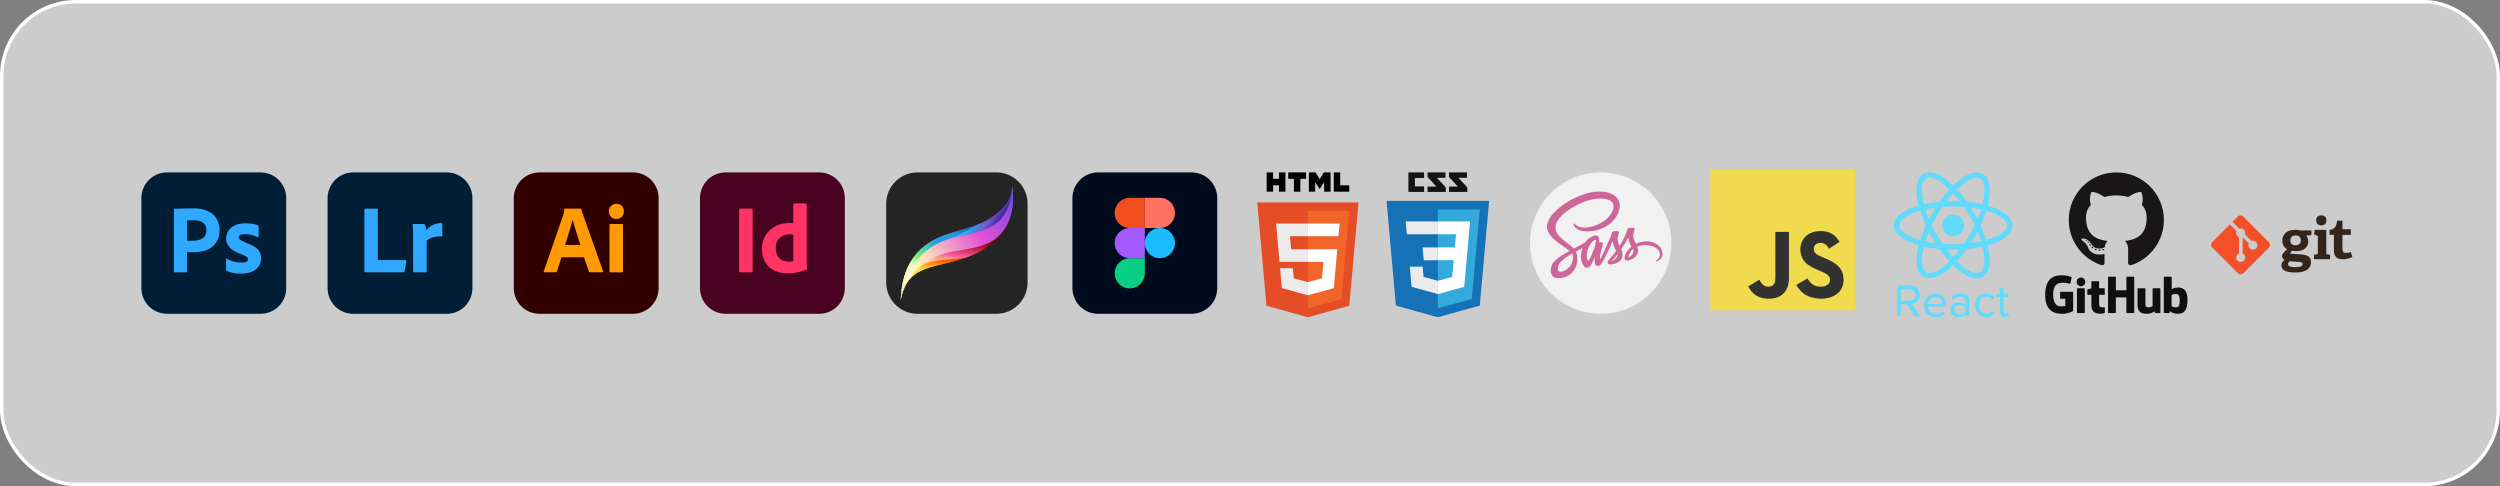 <svg width="725" height="141" viewBox="0 0 725 141" fill="none" xmlns="http://www.w3.org/2000/svg">
<rect x="0" y="0" width="725" height="141" fill="#808080" stroke="none"/>
<rect x="0.5" y="0.5" width="724" height="140" rx="21.5" fill="white" fill-opacity="0.6" stroke="white"/>
<path d="M318.437 50H345.562C346.54 49.999 347.507 50.191 348.41 50.565C349.313 50.939 350.133 51.487 350.824 52.179C351.514 52.871 352.062 53.692 352.436 54.596C352.809 55.5 353.001 56.468 353 57.447V83.553C353.001 84.532 352.809 85.5 352.436 86.404C352.062 87.308 351.514 88.129 350.824 88.821C350.133 89.513 349.313 90.061 348.41 90.435C347.507 90.809 346.54 91.001 345.562 91H318.437C317.461 91.001 316.493 90.809 315.59 90.435C314.687 90.061 313.867 89.513 313.176 88.821C312.486 88.129 311.938 87.308 311.564 86.404C311.191 85.5 310.999 84.532 311 83.553V57.447C310.999 56.468 311.191 55.5 311.564 54.596C311.938 53.692 312.486 52.871 313.176 52.179C313.867 51.487 314.687 50.939 315.59 50.565C316.493 50.191 317.461 49.999 318.437 50Z" fill="#000B1D"/>
<path d="M327.625 83.641C330.041 83.641 332 81.68 332 79.261V74.88H327.625C325.209 74.88 323.25 76.841 323.25 79.261C323.25 81.68 325.209 83.641 327.625 83.641Z" fill="#0ACF83"/>
<path d="M323.25 70.5C323.25 68.081 325.209 66.12 327.625 66.12H332V74.88H327.625C325.209 74.88 323.25 72.919 323.25 70.5Z" fill="#A259FF"/>
<path d="M323.25 61.739C323.25 59.32 325.209 57.359 327.625 57.359H332V66.12H327.625C325.209 66.12 323.25 64.159 323.25 61.739Z" fill="#F24E1E"/>
<path d="M332 57.359H336.375C338.791 57.359 340.75 59.32 340.75 61.739C340.75 64.159 338.791 66.12 336.375 66.12H332V57.359Z" fill="#FF7262"/>
<path d="M340.75 70.5C340.75 72.919 338.791 74.88 336.375 74.88C333.959 74.88 332 72.919 332 70.5C332 68.081 333.959 66.12 336.375 66.12C338.791 66.12 340.75 68.081 340.75 70.5Z" fill="#1ABCFE"/>
<g clip-path="url(#clip0_41_5)">
<path d="M665.765 68.269C664.867 68.269 664.199 68.71 664.199 69.771C664.199 70.571 664.639 71.126 665.717 71.126C666.631 71.126 667.252 70.588 667.252 69.738C667.252 68.775 666.696 68.269 665.765 68.269ZM663.97 75.763C663.758 76.024 663.546 76.301 663.546 76.628C663.546 77.281 664.378 77.477 665.521 77.477C666.468 77.477 667.758 77.411 667.758 76.531C667.758 76.007 667.137 75.975 666.353 75.926L663.97 75.763ZM668.802 68.318C669.096 68.694 669.406 69.216 669.406 69.967C669.406 71.779 667.986 72.84 665.929 72.84C665.406 72.84 664.933 72.775 664.639 72.694L664.1 73.559L665.7 73.656C668.524 73.836 670.189 73.918 670.189 76.089C670.189 77.966 668.541 79.027 665.7 79.027C662.745 79.027 661.619 78.276 661.619 76.987C661.619 76.252 661.945 75.861 662.517 75.321C661.978 75.094 661.798 74.686 661.798 74.245C661.798 73.885 661.978 73.559 662.272 73.248C662.566 72.939 662.892 72.628 663.284 72.269C662.484 71.877 661.88 71.028 661.88 69.82C661.88 67.943 663.121 66.653 665.618 66.653C666.321 66.653 666.746 66.718 667.121 66.817H670.304V68.204L668.802 68.318ZM673.177 65.352C672.246 65.352 671.707 64.813 671.707 63.882C671.707 62.952 672.246 62.446 673.177 62.446C674.123 62.446 674.662 62.952 674.662 63.882C674.662 64.813 674.123 65.352 673.177 65.352ZM671.07 75.163V73.874L671.903 73.759C672.131 73.727 672.164 73.678 672.164 73.432V68.633C672.164 68.454 672.115 68.339 671.952 68.29L671.07 67.98L671.249 66.658H674.629V73.433C674.629 73.694 674.645 73.727 674.891 73.76L675.723 73.874V75.163L671.07 75.163ZM682.179 74.529C681.477 74.872 680.449 75.182 679.518 75.182C677.575 75.182 676.841 74.4 676.841 72.554V68.277C676.841 68.179 676.841 68.114 676.71 68.114H675.567V66.661C677.004 66.497 677.575 65.779 677.755 63.999H679.306V66.318C679.306 66.432 679.306 66.481 679.437 66.481H681.739V68.114H679.306V72.015C679.306 72.978 679.535 73.354 680.416 73.354C680.874 73.354 681.347 73.24 681.739 73.093L682.179 74.529Z" fill="#31251C"/>
<path d="M657.99 70.245L650.525 62.781C650.319 62.575 650.039 62.459 649.747 62.459C649.455 62.459 649.175 62.575 648.969 62.781L647.418 64.331L649.384 66.297C649.615 66.219 649.864 66.206 650.102 66.262C650.34 66.317 650.557 66.438 650.73 66.611C650.903 66.785 651.024 67.004 651.079 67.243C651.134 67.482 651.121 67.732 651.04 67.965L652.935 69.859C653.215 69.762 653.52 69.762 653.8 69.861C654.08 69.959 654.318 70.15 654.475 70.401C654.632 70.652 654.7 70.95 654.666 71.245C654.632 71.539 654.499 71.814 654.289 72.023C654.075 72.237 653.793 72.371 653.492 72.401C653.19 72.431 652.887 72.355 652.635 72.187C652.383 72.019 652.197 71.769 652.109 71.479C652.02 71.19 652.035 70.878 652.151 70.598L650.383 68.831L650.383 73.481C650.57 73.574 650.732 73.709 650.855 73.876C650.979 74.043 651.062 74.237 651.095 74.443C651.129 74.648 651.114 74.858 651.05 75.056C650.987 75.255 650.877 75.435 650.73 75.582C650.592 75.719 650.427 75.824 650.244 75.889C650.061 75.954 649.867 75.978 649.674 75.959C649.481 75.94 649.294 75.878 649.128 75.778C648.962 75.678 648.82 75.543 648.713 75.381C648.605 75.22 648.535 75.037 648.507 74.845C648.479 74.653 648.494 74.457 648.55 74.272C648.607 74.086 648.704 73.916 648.835 73.773C648.966 73.629 649.126 73.517 649.306 73.443V68.749C649.146 68.684 649 68.587 648.878 68.465C648.756 68.343 648.658 68.198 648.592 68.038C648.526 67.879 648.492 67.707 648.493 67.535C648.493 67.362 648.528 67.191 648.595 67.031L646.657 65.093L641.538 70.211C641.436 70.313 641.355 70.434 641.3 70.568C641.244 70.702 641.216 70.845 641.216 70.99C641.216 71.134 641.244 71.278 641.3 71.411C641.355 71.545 641.436 71.666 641.538 71.768L649.003 79.233C649.21 79.439 649.49 79.555 649.782 79.555C650.074 79.555 650.354 79.439 650.56 79.233L657.99 71.802C658.092 71.7 658.173 71.579 658.228 71.445C658.284 71.312 658.312 71.168 658.312 71.024C658.312 70.879 658.284 70.736 658.228 70.603C658.173 70.469 658.092 70.347 657.99 70.245Z" fill="#F34F29"/>
</g>
<path d="M288.935 91H266.065C261.059 91 257 86.941 257 81.935V59.065C257 54.059 261.059 50 266.065 50H288.93C293.936 50 297.995 54.059 297.995 59.065V81.93C298 86.941 293.941 91 288.935 91Z" fill="#242424"/>
<path d="M276 67.523C270.822 69.064 261.675 72.593 261.235 86.913C262.889 79.203 266.966 78.097 274.46 76.335C281.953 74.577 286.026 72.593 290.547 67.192C295.064 61.792 293.523 54.081 293.523 54.081C293.523 58.268 290.547 61.022 287.684 63.006C284.821 64.991 281.178 65.983 276 67.523Z" fill="url(#paint0_linear_41_5)"/>
<path d="M261.236 86.918C261.249 86.546 261.268 86.189 261.29 85.835C261.249 86.216 261.227 86.578 261.236 86.918Z" fill="url(#paint1_linear_41_5)"/>
<path d="M280.508 74.568C276.616 75.302 272.652 75.216 270.051 75.9C265.426 77.109 261.571 82.618 261.235 86.913C261.249 86.546 261.267 86.188 261.29 85.831C261.802 81.155 266.11 73.485 275.56 69.285C278.569 67.949 281.278 66.531 283.634 65.081C285.156 64.488 286.488 63.831 287.679 63.006C290.542 61.022 293.519 58.268 293.519 54.081C293.519 54.081 293.764 60.37 291.725 65.752C291.444 66.264 291.127 66.758 290.764 67.224C288.019 70.79 284.78 72.973 280.508 74.568Z" fill="url(#paint2_linear_41_5)"/>
<path d="M261.299 85.649C261.272 86.061 261.249 86.483 261.236 86.913C261.209 86.524 261.231 86.098 261.299 85.649C262.223 72.38 270.976 69.018 276 67.523C281.179 65.983 284.816 64.991 287.68 63.006C290.543 61.022 293.519 58.268 293.519 54.081C293.519 54.081 295.064 61.792 290.543 67.192C286.026 72.593 282.279 70.386 274.786 72.149C267.95 73.761 262.029 80.969 261.299 85.649Z" fill="url(#paint3_linear_41_5)"/>
<path d="M272.915 72.923C279.969 71.6 284.372 71.709 289.224 66.531C294.072 61.353 293.519 54.081 293.519 54.081C293.519 58.268 290.542 61.022 287.679 63.006C286.483 63.836 285.151 64.488 283.634 65.081C281.278 66.531 278.02 68.013 275.012 69.349C265.562 73.549 261.802 81.155 261.29 85.831C261.267 86.184 261.249 86.542 261.235 86.913C261.571 82.614 265.865 74.246 272.915 72.923Z" fill="url(#paint4_linear_41_5)"/>
<path d="M261.236 86.918C261.249 86.546 261.268 86.189 261.29 85.835C261.249 86.216 261.227 86.578 261.236 86.918Z" fill="url(#paint5_linear_41_5)"/>
<path d="M277.876 68.629C264.983 71.052 261.127 82.437 261.236 86.918C261.567 82.623 265.313 77.662 270.161 75.016C277.324 71.379 284.817 73.363 289.995 68.076C295.173 62.789 293.52 54.081 293.52 54.081C293.52 58.268 291.975 62.236 289.22 64.551C286.47 66.862 280.961 68.04 277.876 68.629Z" fill="url(#paint6_linear_41_5)"/>
<path d="M210.438 50H237.563C238.54 49.999 239.507 50.191 240.41 50.565C241.313 50.939 242.133 51.487 242.824 52.179C243.514 52.871 244.062 53.692 244.436 54.596C244.809 55.5 245.001 56.468 245 57.447V83.553C245.001 84.532 244.809 85.5 244.436 86.404C244.062 87.308 243.514 88.129 242.824 88.821C242.133 89.513 241.313 90.061 240.41 90.435C239.507 90.809 238.54 91.001 237.563 91H210.438C209.461 91.001 208.493 90.809 207.59 90.435C206.687 90.061 205.867 89.513 205.176 88.821C204.486 88.129 203.938 87.308 203.564 86.404C203.191 85.5 202.999 84.532 203 83.553V57.447C202.999 56.468 203.191 55.5 203.564 54.596C203.938 53.692 204.486 52.871 205.176 52.179C205.867 51.487 206.687 50.939 207.59 50.565C208.493 50.191 209.461 49.999 210.438 50Z" fill="#49021F"/>
<path d="M218.26 60.723V78.7C218.26 78.892 218.172 78.98 218.015 78.98H214.585C214.427 78.98 214.357 78.892 214.357 78.7V60.723C214.357 60.565 214.445 60.495 214.602 60.495H218.015C218.041 60.491 218.069 60.492 218.095 60.499C218.121 60.505 218.145 60.517 218.166 60.534C218.188 60.55 218.205 60.571 218.218 60.594C218.231 60.618 218.24 60.644 218.242 60.67C218.249 60.677 218.254 60.685 218.257 60.695C218.26 60.704 218.261 60.713 218.26 60.723Z" fill="#FF3366"/>
<path d="M228.34 79.26C227.043 79.282 225.757 79.012 224.577 78.472C223.48 77.958 222.56 77.129 221.935 76.089C221.287 75.02 220.972 73.689 220.972 72.094C220.955 70.798 221.287 69.52 221.935 68.397C222.599 67.256 223.561 66.317 224.717 65.681C225.942 64.998 227.412 64.665 229.145 64.665C229.268 64.664 229.39 64.67 229.512 64.683C229.67 64.7 229.845 64.7 230.055 64.718V59.181C230.055 59.058 230.107 58.988 230.23 58.988H233.782C233.822 58.983 233.861 58.993 233.894 59.015C233.926 59.038 233.949 59.072 233.957 59.111V75.826C233.957 76.142 233.975 76.492 233.992 76.878C234.01 77.263 234.045 77.596 234.062 77.894C234.066 77.953 234.051 78.012 234.02 78.062C233.988 78.112 233.942 78.151 233.887 78.174C232.971 78.56 232.014 78.842 231.035 79.015C230.145 79.177 229.244 79.259 228.34 79.26ZM230.055 75.756V68.047C229.899 68.009 229.741 67.98 229.582 67.959C229.39 67.942 229.197 67.924 229.005 67.924C228.319 67.916 227.641 68.073 227.027 68.38C226.429 68.678 225.917 69.124 225.54 69.676C225.155 70.237 224.962 70.99 224.962 71.901C224.947 72.516 225.048 73.129 225.26 73.706C225.429 74.173 225.698 74.598 226.047 74.95C226.385 75.273 226.792 75.513 227.237 75.651C227.706 75.805 228.197 75.882 228.69 75.879C228.952 75.879 229.197 75.861 229.425 75.844C229.639 75.86 229.854 75.831 230.055 75.756Z" fill="#FF3366"/>
<path d="M102.437 50H129.562C130.54 49.999 131.507 50.191 132.41 50.565C133.313 50.939 134.133 51.487 134.824 52.179C135.514 52.871 136.062 53.692 136.436 54.596C136.809 55.5 137.001 56.468 137 57.447V83.553C137.001 84.532 136.809 85.5 136.436 86.404C136.062 87.308 135.514 88.129 134.824 88.821C134.133 89.513 133.313 90.061 132.41 90.435C131.507 90.809 130.54 91.001 129.562 91H102.437C101.461 91.001 100.493 90.809 99.59 90.435C98.687 90.061 97.867 89.513 97.176 88.821C96.486 88.129 95.938 87.308 95.564 86.404C95.191 85.5 94.999 84.532 95 83.553V57.447C94.999 56.468 95.191 55.5 95.564 54.596C95.938 53.692 96.486 52.871 97.176 52.179C97.867 51.487 98.687 50.939 99.59 50.565C100.493 50.191 101.461 49.999 102.437 50Z" fill="#001E36"/>
<path d="M117.05 78.98H105.955C105.763 78.98 105.675 78.875 105.675 78.665V60.758C105.671 60.729 105.673 60.7 105.681 60.672C105.689 60.644 105.702 60.618 105.72 60.595C105.738 60.572 105.76 60.553 105.785 60.539C105.811 60.525 105.839 60.516 105.868 60.513H109.368C109.39 60.509 109.412 60.509 109.434 60.514C109.456 60.519 109.476 60.529 109.494 60.542C109.512 60.555 109.527 60.572 109.539 60.591C109.55 60.61 109.557 60.631 109.56 60.653V75.424H117.645C117.82 75.424 117.873 75.511 117.838 75.669L117.33 78.718C117.328 78.758 117.317 78.797 117.299 78.833C117.281 78.869 117.256 78.902 117.225 78.928C117.174 78.963 117.113 78.982 117.05 78.98Z" fill="#31A8FF"/>
<path d="M119.85 64.963H122.913C122.996 64.965 123.076 64.993 123.142 65.044C123.208 65.094 123.256 65.164 123.28 65.244C123.353 65.368 123.4 65.504 123.42 65.647C123.455 65.822 123.49 66.014 123.508 66.19C123.525 66.365 123.543 66.593 123.543 66.82C124.068 66.206 124.703 65.695 125.415 65.314C126.215 64.88 127.114 64.662 128.023 64.683C128.052 64.679 128.081 64.681 128.109 64.689C128.137 64.696 128.163 64.709 128.186 64.727C128.209 64.745 128.228 64.768 128.242 64.793C128.256 64.819 128.265 64.847 128.268 64.876V68.362C128.268 68.502 128.18 68.555 127.988 68.555C126.854 68.487 125.72 68.691 124.68 69.151C124.326 69.303 124.005 69.523 123.735 69.799V78.735C123.735 78.91 123.665 78.98 123.508 78.98H120.095C120.063 78.986 120.03 78.984 119.998 78.977C119.966 78.969 119.936 78.955 119.91 78.935C119.884 78.916 119.862 78.891 119.846 78.862C119.829 78.834 119.819 78.803 119.815 78.77V68.993C119.815 68.573 119.815 68.135 119.798 67.679C119.78 67.224 119.78 66.768 119.763 66.312C119.745 65.927 119.71 65.541 119.658 65.156C119.653 65.135 119.653 65.114 119.656 65.093C119.66 65.072 119.668 65.052 119.679 65.034C119.69 65.016 119.705 65.001 119.722 64.989C119.74 64.976 119.76 64.968 119.78 64.963C119.798 64.946 119.815 64.946 119.85 64.963Z" fill="#31A8FF"/>
<path d="M48.438 50H75.562C76.54 49.999 77.507 50.191 78.41 50.565C79.313 50.939 80.133 51.487 80.824 52.179C81.514 52.871 82.062 53.692 82.436 54.596C82.809 55.5 83.001 56.468 83 57.447V83.553C83.001 84.532 82.809 85.5 82.436 86.404C82.062 87.308 81.514 88.129 80.824 88.821C80.133 89.513 79.313 90.061 78.41 90.435C77.507 90.809 76.54 91.001 75.562 91H48.438C47.461 91.001 46.493 90.809 45.59 90.435C44.687 90.061 43.867 89.513 43.176 88.821C42.486 88.129 41.938 87.308 41.564 86.404C41.191 85.5 40.999 84.532 41 83.553V57.447C40.999 56.468 41.191 55.5 41.564 54.596C41.938 53.692 42.486 52.871 43.176 52.179C43.867 51.487 44.687 50.939 45.59 50.565C46.493 50.191 47.461 49.999 48.438 50Z" fill="#001E36"/>
<path d="M50.45 78.753V60.723C50.45 60.6 50.502 60.53 50.625 60.53C50.922 60.53 51.202 60.53 51.605 60.513C52.007 60.495 52.462 60.495 52.935 60.478C53.407 60.46 53.915 60.46 54.457 60.443C55 60.425 55.525 60.425 56.05 60.425C57.485 60.425 58.675 60.6 59.655 60.968C60.533 61.267 61.334 61.758 62 62.405C62.564 62.972 62.999 63.653 63.277 64.403C63.542 65.133 63.678 65.904 63.68 66.68C63.68 68.187 63.33 69.431 62.63 70.412C61.926 71.392 60.945 72.137 59.812 72.55C58.622 72.988 57.31 73.146 55.875 73.146C55.455 73.146 55.175 73.146 55 73.128C54.825 73.111 54.58 73.111 54.247 73.111V78.735C54.251 78.764 54.249 78.793 54.242 78.821C54.234 78.849 54.221 78.876 54.203 78.899C54.185 78.921 54.163 78.941 54.137 78.954C54.112 78.969 54.084 78.977 54.055 78.98H50.66C50.52 78.98 50.45 78.91 50.45 78.753ZM54.265 63.912V69.799C54.51 69.817 54.737 69.834 54.947 69.834H55.875C56.558 69.835 57.237 69.729 57.887 69.519C58.445 69.355 58.944 69.032 59.322 68.59C59.69 68.152 59.865 67.556 59.865 66.785C59.881 66.238 59.742 65.697 59.462 65.226C59.17 64.771 58.741 64.421 58.237 64.227C57.58 63.97 56.877 63.85 56.172 63.877C55.717 63.877 55.315 63.877 54.982 63.895C54.743 63.879 54.503 63.885 54.265 63.912Z" fill="#31A8FF"/>
<path d="M74.6 68.73C74.072 68.452 73.506 68.251 72.92 68.135C72.277 67.989 71.62 67.912 70.96 67.907C70.606 67.895 70.252 67.936 69.91 68.029C69.692 68.075 69.499 68.2 69.368 68.38C69.279 68.522 69.231 68.686 69.228 68.853C69.236 69.02 69.297 69.179 69.403 69.308C69.569 69.503 69.771 69.664 69.998 69.782C70.4 69.992 70.82 70.185 71.24 70.36C72.186 70.678 73.09 71.108 73.935 71.639C74.51 72.001 74.985 72.501 75.318 73.093C75.599 73.652 75.737 74.272 75.72 74.898C75.734 75.726 75.496 76.539 75.038 77.228C74.55 77.928 73.869 78.47 73.078 78.788C72.22 79.156 71.17 79.348 69.91 79.348C69.111 79.351 68.314 79.275 67.53 79.121C66.913 79.014 66.313 78.825 65.745 78.56C65.684 78.529 65.633 78.481 65.599 78.422C65.565 78.363 65.549 78.295 65.553 78.227V75.178C65.551 75.148 65.557 75.118 65.569 75.091C65.581 75.064 65.6 75.039 65.623 75.02C65.647 75.006 65.676 75 65.704 75.003C65.733 75.006 65.76 75.019 65.78 75.038C66.454 75.436 67.187 75.726 67.95 75.897C68.625 76.072 69.319 76.161 70.015 76.159C70.68 76.159 71.153 76.072 71.468 75.914C71.608 75.849 71.727 75.745 71.811 75.615C71.895 75.485 71.94 75.333 71.94 75.178C71.94 74.933 71.8 74.705 71.52 74.477C71.24 74.25 70.663 73.987 69.805 73.654C68.926 73.344 68.09 72.919 67.32 72.392C66.772 72.001 66.318 71.492 65.99 70.903C65.711 70.35 65.573 69.736 65.588 69.116C65.59 68.368 65.796 67.635 66.183 66.996C66.627 66.292 67.266 65.733 68.02 65.384C68.843 64.963 69.875 64.77 71.118 64.77C71.844 64.771 72.569 64.823 73.288 64.928C73.804 64.998 74.31 65.134 74.793 65.331C74.87 65.359 74.933 65.415 74.968 65.489C74.988 65.557 75 65.628 75.003 65.699V68.555C75.003 68.589 74.995 68.623 74.98 68.653C74.965 68.684 74.943 68.71 74.915 68.73C74.813 68.767 74.702 68.767 74.6 68.73Z" fill="#31A8FF"/>
<path d="M156.438 50H183.563C184.54 49.999 185.507 50.191 186.41 50.565C187.313 50.939 188.133 51.487 188.824 52.179C189.514 52.871 190.062 53.692 190.436 54.596C190.809 55.5 191.001 56.468 191 57.447V83.553C191.001 84.532 190.809 85.5 190.436 86.404C190.062 87.308 189.514 88.129 188.824 88.821C188.133 89.513 187.313 90.061 186.41 90.435C185.507 90.809 184.54 91.001 183.563 91H156.438C155.461 91.001 154.493 90.809 153.59 90.435C152.687 90.061 151.867 89.513 151.176 88.821C150.486 88.129 149.938 87.308 149.564 86.404C149.191 85.5 148.999 84.532 149 83.553V57.447C148.999 56.468 149.191 55.5 149.564 54.596C149.938 53.692 150.486 52.871 151.176 52.179C151.867 51.487 152.687 50.939 153.59 50.565C154.493 50.191 155.461 49.999 156.438 50Z" fill="#330000"/>
<path d="M169.352 74.6H162.842L161.512 78.717C161.498 78.792 161.455 78.859 161.394 78.905C161.332 78.95 161.256 78.971 161.18 78.963H157.89C157.697 78.963 157.645 78.858 157.697 78.647L163.332 62.405C163.385 62.23 163.437 62.037 163.507 61.827C163.578 61.451 163.613 61.07 163.612 60.688C163.607 60.644 163.619 60.6 163.645 60.564C163.671 60.528 163.709 60.504 163.752 60.495H168.285C168.425 60.495 168.495 60.548 168.512 60.635L174.9 78.682C174.952 78.875 174.9 78.963 174.725 78.963H171.067C171.006 78.969 170.943 78.953 170.892 78.917C170.841 78.882 170.804 78.83 170.787 78.77L169.352 74.6ZM163.857 71.043H168.302C168.197 70.675 168.057 70.237 167.9 69.781C167.742 69.326 167.585 68.8 167.427 68.275C167.27 67.749 167.095 67.206 166.92 66.663C166.745 66.12 166.587 65.611 166.447 65.103C166.307 64.595 166.185 64.157 166.062 63.737H166.027C165.87 64.5 165.671 65.255 165.432 65.997C165.17 66.838 164.907 67.714 164.627 68.59C164.382 69.484 164.12 70.307 163.857 71.043Z" fill="#FF9A00"/>
<path d="M178.715 63.492C178.428 63.498 178.142 63.447 177.874 63.342C177.607 63.236 177.363 63.079 177.157 62.878C176.756 62.44 176.543 61.861 176.562 61.267C176.552 60.977 176.603 60.688 176.711 60.419C176.82 60.151 176.984 59.908 177.192 59.707C177.613 59.309 178.171 59.089 178.75 59.094C179.432 59.094 179.957 59.304 180.342 59.707C180.73 60.132 180.937 60.691 180.92 61.267C180.931 61.562 180.882 61.858 180.777 62.135C180.671 62.411 180.512 62.664 180.307 62.878C180.101 63.089 179.852 63.252 179.578 63.358C179.303 63.464 179.009 63.509 178.715 63.492ZM176.755 78.7V65.209C176.755 65.034 176.825 64.963 176.982 64.963H180.447C180.605 64.963 180.675 65.051 180.675 65.209V78.7C180.675 78.893 180.605 78.981 180.447 78.981H177.017C176.981 78.984 176.943 78.978 176.909 78.965C176.875 78.952 176.844 78.931 176.819 78.904C176.793 78.877 176.774 78.845 176.763 78.809C176.752 78.774 176.749 78.737 176.755 78.7Z" fill="#FF9A00"/>
<path d="M425.416 51.555H422.947L425.515 54.342V55.668H420.226V54.115H422.793L420.226 51.328V50H425.416V51.555ZM419.177 51.555H416.707L419.275 54.342V55.668H413.986V54.115H416.554L413.986 51.328V50H419.177V51.555ZM412.998 51.618H410.334V54.05H412.998V55.668H408.439V50H412.998V51.618Z" fill="#131313"/>
<path d="M404.808 88.627L402.1 58.256H431.854L429.143 88.622L416.959 92L404.808 88.627Z" fill="#1572B6"/>
<path d="M416.978 89.418L426.823 86.688L429.139 60.739H416.978V89.418Z" fill="#33A9DC"/>
<path d="M416.977 71.743H421.906L422.247 67.928H416.977V64.203H426.317L426.228 65.203L425.313 75.467H416.977V71.743Z" fill="white"/>
<path d="M416.999 81.416L416.983 81.421L412.835 80.301L412.569 77.33H408.831L409.353 83.178L416.982 85.296L417 85.291L416.999 81.416Z" fill="#EBEBEB"/>
<path d="M421.589 75.309L421.141 80.298L416.986 81.419V85.294L424.622 83.178L424.679 82.549L425.327 75.309H421.589Z" fill="white"/>
<path d="M416.99 64.203V67.928H407.993L407.918 67.091L407.748 65.203L407.659 64.203H416.99ZM416.977 71.743V75.468H412.881L412.807 74.631L412.637 72.742L412.548 71.743H416.977Z" fill="#EBEBEB"/>
<path fill-rule="evenodd" clip-rule="evenodd" d="M613.738 50C606.123 50 599.947 56.174 599.947 63.791C599.947 69.884 603.899 75.053 609.378 76.876C610.067 77.004 610.32 76.577 610.32 76.213C610.32 75.884 610.308 74.798 610.302 73.646C606.465 74.48 605.655 72.018 605.655 72.018C605.028 70.424 604.124 70 604.124 70C602.873 69.145 604.218 69.162 604.218 69.162C605.603 69.259 606.333 70.583 606.333 70.583C607.562 72.692 609.559 72.082 610.345 71.73C610.47 70.838 610.827 70.23 611.221 69.885C608.158 69.537 604.938 68.354 604.938 63.07C604.938 61.564 605.477 60.334 606.359 59.368C606.216 59.021 605.744 57.618 606.493 55.718C606.493 55.718 607.651 55.348 610.285 57.133C611.386 56.827 612.566 56.673 613.737 56.668C614.909 56.674 616.09 56.827 617.192 57.133C619.824 55.348 620.981 55.718 620.981 55.718C621.731 57.618 621.259 59.021 621.116 59.368C622 60.334 622.535 61.564 622.535 63.07C622.535 68.367 619.309 69.533 616.238 69.874C616.733 70.302 617.174 71.141 617.174 72.428C617.174 74.273 617.158 75.758 617.158 76.212C617.158 76.579 617.406 77.009 618.105 76.873C623.582 75.048 627.528 69.88 627.528 63.789C627.529 56.174 621.354 50 613.738 50Z" fill="#181616"/>
<path d="M605.171 69.8C605.14 69.869 605.032 69.889 604.934 69.842C604.834 69.797 604.778 69.704 604.81 69.635C604.84 69.565 604.948 69.545 605.048 69.592C605.149 69.637 605.205 69.731 605.171 69.8ZM605.729 70.424C605.664 70.484 605.535 70.456 605.447 70.36C605.357 70.263 605.34 70.135 605.407 70.073C605.475 70.012 605.599 70.041 605.689 70.137C605.78 70.234 605.798 70.362 605.729 70.423L605.729 70.424ZM606.273 71.217C606.189 71.276 606.05 71.221 605.965 71.098C605.88 70.976 605.88 70.829 605.967 70.77C606.052 70.711 606.188 70.764 606.275 70.886C606.36 71.01 606.36 71.158 606.273 71.217ZM607.018 71.985C606.942 72.068 606.781 72.046 606.664 71.932C606.543 71.821 606.51 71.663 606.585 71.58C606.662 71.496 606.824 71.52 606.942 71.632C607.062 71.743 607.099 71.902 607.018 71.985ZM608.046 72.43C608.012 72.538 607.857 72.587 607.701 72.542C607.545 72.494 607.443 72.368 607.474 72.259C607.507 72.15 607.663 72.099 607.82 72.148C607.976 72.195 608.078 72.32 608.046 72.43ZM609.174 72.513C609.178 72.626 609.046 72.721 608.882 72.723C608.717 72.727 608.584 72.635 608.582 72.523C608.582 72.408 608.711 72.314 608.876 72.312C609.04 72.309 609.174 72.4 609.174 72.513ZM610.224 72.334C610.244 72.445 610.13 72.559 609.967 72.589C609.807 72.619 609.659 72.55 609.639 72.44C609.619 72.327 609.735 72.213 609.895 72.183C610.058 72.155 610.204 72.221 610.224 72.334Z" fill="#181616"/>
<path d="M601.049 84.615H597.581C597.538 84.615 597.497 84.633 597.466 84.663C597.436 84.693 597.419 84.735 597.419 84.778V86.474C597.419 86.516 597.436 86.558 597.466 86.588C597.497 86.618 597.538 86.636 597.581 86.636H598.934V88.743C598.934 88.743 598.63 88.846 597.789 88.846C596.799 88.846 595.414 88.484 595.414 85.44C595.414 82.395 596.856 81.995 598.21 81.995C599.381 81.995 599.886 82.201 600.207 82.3C600.308 82.331 600.402 82.23 600.402 82.141L600.788 80.502C600.789 80.478 600.784 80.453 600.773 80.431C600.762 80.409 600.746 80.39 600.726 80.376C600.596 80.282 599.8 79.838 597.79 79.838C595.474 79.838 593.099 80.822 593.099 85.559C593.099 90.294 595.819 91 598.11 91C600.008 91 601.159 90.189 601.159 90.189C601.206 90.163 601.211 90.097 601.211 90.066V84.777C601.211 84.734 601.194 84.693 601.164 84.663C601.134 84.632 601.092 84.615 601.049 84.615ZM618.764 80.242H616.811C616.79 80.242 616.768 80.247 616.749 80.255C616.729 80.263 616.711 80.275 616.696 80.29C616.681 80.305 616.669 80.323 616.661 80.343C616.653 80.363 616.649 80.384 616.649 80.405L616.65 84.18H613.606V80.405C613.606 80.384 613.602 80.363 613.594 80.343C613.586 80.323 613.574 80.305 613.559 80.29C613.544 80.275 613.526 80.263 613.507 80.255C613.487 80.247 613.466 80.242 613.445 80.242H611.492C611.47 80.242 611.449 80.247 611.43 80.255C611.41 80.263 611.392 80.275 611.377 80.29C611.362 80.305 611.35 80.323 611.342 80.343C611.334 80.363 611.33 80.384 611.33 80.405V90.626C611.33 90.715 611.403 90.788 611.492 90.788H613.445C613.466 90.788 613.487 90.784 613.507 90.776C613.526 90.767 613.544 90.755 613.559 90.74C613.574 90.725 613.586 90.707 613.594 90.687C613.602 90.668 613.606 90.647 613.606 90.625V86.254H616.65L616.645 90.625C616.645 90.715 616.717 90.788 616.807 90.788H618.764C618.785 90.788 618.807 90.784 618.826 90.776C618.846 90.767 618.864 90.755 618.879 90.74C618.894 90.725 618.905 90.707 618.913 90.687C618.921 90.668 618.925 90.647 618.925 90.625V80.405C618.925 80.384 618.921 80.362 618.913 80.343C618.905 80.323 618.894 80.305 618.879 80.29C618.864 80.275 618.846 80.263 618.826 80.255C618.806 80.246 618.785 80.242 618.764 80.242ZM603.476 80.475C602.781 80.475 602.217 81.043 602.217 81.746C602.217 82.449 602.781 83.019 603.476 83.019C604.171 83.019 604.735 82.449 604.735 81.746C604.735 81.043 604.171 80.475 603.476 80.475ZM604.434 83.589H602.487C602.397 83.589 602.318 83.681 602.318 83.77V90.529C602.318 90.728 602.442 90.787 602.602 90.787H604.355C604.548 90.787 604.595 90.693 604.595 90.526V83.752C604.595 83.731 604.591 83.71 604.583 83.69C604.575 83.67 604.563 83.652 604.548 83.637C604.533 83.622 604.515 83.61 604.496 83.602C604.476 83.594 604.455 83.589 604.434 83.589ZM626.348 83.604H624.409C624.388 83.604 624.367 83.609 624.347 83.617C624.328 83.625 624.31 83.637 624.295 83.653C624.28 83.668 624.268 83.686 624.26 83.705C624.252 83.725 624.248 83.746 624.249 83.768V88.779C624.249 88.779 623.756 89.139 623.057 89.139C622.359 89.139 622.173 88.822 622.173 88.138V83.768C622.174 83.746 622.17 83.725 622.162 83.705C622.154 83.686 622.142 83.668 622.127 83.653C622.112 83.637 622.094 83.625 622.074 83.617C622.055 83.609 622.034 83.604 622.012 83.604H620.045C620.002 83.605 619.961 83.622 619.931 83.653C619.901 83.683 619.884 83.725 619.884 83.768V88.468C619.884 90.501 621.017 90.998 622.575 90.998C623.853 90.998 624.884 90.291 624.884 90.291C624.884 90.291 624.933 90.664 624.956 90.708C624.978 90.752 625.036 90.796 625.098 90.796L626.349 90.791C626.371 90.791 626.392 90.786 626.412 90.778C626.431 90.77 626.449 90.758 626.464 90.743C626.479 90.728 626.491 90.71 626.499 90.69C626.507 90.67 626.512 90.649 626.511 90.627L626.51 83.767C626.51 83.724 626.493 83.682 626.463 83.652C626.433 83.621 626.391 83.604 626.348 83.604L626.348 83.604ZM631.645 83.375C630.544 83.375 629.795 83.866 629.795 83.866V80.405C629.795 80.384 629.791 80.362 629.783 80.343C629.775 80.323 629.764 80.305 629.749 80.29C629.734 80.275 629.716 80.263 629.696 80.255C629.677 80.246 629.656 80.242 629.634 80.242H627.676C627.655 80.242 627.634 80.246 627.614 80.254C627.594 80.263 627.576 80.275 627.561 80.29C627.546 80.305 627.534 80.323 627.526 80.343C627.518 80.362 627.514 80.383 627.514 80.405V90.625C627.514 90.647 627.518 90.668 627.526 90.688C627.534 90.707 627.546 90.725 627.561 90.74C627.576 90.755 627.594 90.768 627.614 90.776C627.634 90.784 627.655 90.788 627.676 90.788H629.035C629.096 90.788 629.143 90.757 629.177 90.701C629.21 90.646 629.259 90.23 629.259 90.23C629.259 90.23 630.06 90.989 631.576 90.989C633.355 90.989 634.376 90.086 634.376 86.936C634.376 83.786 632.746 83.374 631.645 83.374L631.645 83.375ZM630.88 89.133C630.208 89.112 629.752 88.807 629.752 88.807V85.571C629.752 85.571 630.202 85.295 630.754 85.245C631.451 85.183 632.124 85.394 632.124 87.059C632.124 88.814 631.821 89.161 630.88 89.132L630.88 89.133ZM610.236 89.094C610.15 89.094 609.932 89.129 609.707 89.129C608.988 89.129 608.744 88.795 608.744 88.362V85.488H610.209C610.23 85.488 610.251 85.484 610.271 85.475C610.291 85.467 610.309 85.455 610.324 85.44C610.339 85.425 610.351 85.407 610.359 85.387C610.367 85.367 610.371 85.346 610.371 85.324V83.75C610.371 83.729 610.367 83.708 610.359 83.688C610.35 83.668 610.339 83.65 610.324 83.635C610.308 83.62 610.291 83.608 610.271 83.6C610.251 83.592 610.23 83.588 610.209 83.588H608.744L608.741 81.653C608.741 81.579 608.704 81.542 608.619 81.542H606.622C606.545 81.542 606.503 81.577 606.503 81.651V83.651C606.503 83.651 605.502 83.892 605.435 83.912C605.401 83.922 605.372 83.942 605.351 83.97C605.33 83.998 605.318 84.032 605.318 84.067V85.324C605.318 85.345 605.322 85.367 605.33 85.386C605.338 85.406 605.35 85.424 605.365 85.439C605.38 85.454 605.398 85.466 605.417 85.474C605.437 85.483 605.458 85.487 605.479 85.487H606.503V88.511C606.503 90.757 608.078 90.978 609.142 90.978C609.627 90.978 610.208 90.822 610.304 90.786C610.362 90.764 610.396 90.705 610.396 90.639L610.397 89.257C610.396 89.214 610.379 89.173 610.349 89.143C610.319 89.112 610.278 89.095 610.235 89.094L610.236 89.094Z" fill="#100E0F"/>
<path d="M367.273 88.67L364.6 58.688H393.972L391.296 88.665L379.268 92L367.273 88.67Z" fill="#E44D26"/>
<path d="M379.286 89.451L389.005 86.756L391.292 61.14H379.286V89.451Z" fill="#F16529"/>
<path d="M379.286 72.26H374.42L374.084 68.494H379.286V64.817H370.065L370.153 65.804L371.057 75.937H379.286V72.26ZM379.286 81.809L379.27 81.814L375.175 80.708L374.913 77.775H371.221L371.736 83.549L379.269 85.64L379.286 85.635V81.809Z" fill="#EBEBEB"/>
<path d="M367.333 50H369.201V51.846H370.911V50H372.779V55.591H370.911V53.719H369.201V55.591H367.333V50ZM375.236 51.854H373.591V50H378.751V51.854H377.105V55.591H375.236V51.854ZM379.57 50H381.518L382.717 51.965L383.914 50H385.864V55.591H384.002V52.82L382.717 54.807H382.684L381.398 52.82V55.591H379.57V50H379.57ZM386.794 50H388.663V53.743H391.291V55.591H386.794V50Z" fill="black"/>
<path d="M379.273 72.26V75.937H383.801L383.375 80.706L379.273 81.813V85.638L386.812 83.549L386.867 82.927L387.731 73.247L387.821 72.26H386.83H379.273ZM379.273 64.817V68.494H388.155L388.229 67.668L388.397 65.804L388.485 64.817H379.273Z" fill="white"/>
<path d="M566.418 68.502C568.155 68.502 569.563 67.093 569.563 65.356C569.563 63.619 568.155 62.21 566.418 62.21C564.68 62.21 563.272 63.619 563.272 65.356C563.272 67.093 564.68 68.502 566.418 68.502Z" fill="#61DAFB"/>
<path d="M566.418 76.924C568.887 79.326 571.322 80.746 573.284 80.746C573.927 80.746 574.536 80.611 575.043 80.307C576.802 79.292 577.445 76.755 576.836 73.136C576.734 72.493 576.599 71.851 576.43 71.174C577.106 70.971 577.715 70.768 578.324 70.565C581.74 69.246 583.635 67.42 583.635 65.424C583.635 63.395 581.74 61.568 578.324 60.283C577.715 60.046 577.106 59.843 576.43 59.674C576.599 58.997 576.734 58.355 576.836 57.712C577.411 54.025 576.768 51.455 575.009 50.44C574.502 50.135 573.893 50 573.25 50C571.322 50 568.853 51.421 566.384 53.822C563.949 51.421 561.513 50 559.551 50C558.909 50 558.3 50.135 557.793 50.44C556.034 51.455 555.391 53.991 556 57.611C556.101 58.253 556.237 58.896 556.406 59.572C555.729 59.775 555.12 59.978 554.512 60.181C551.095 61.5 549.201 63.327 549.201 65.323C549.201 67.352 551.095 69.178 554.512 70.464C555.12 70.701 555.729 70.904 556.406 71.073C556.237 71.749 556.101 72.392 556 73.034C555.425 76.654 556.068 79.224 557.793 80.205C558.3 80.51 558.909 80.645 559.551 80.645C561.513 80.713 563.949 79.292 566.418 76.924ZM564.524 72.358C565.133 72.392 565.775 72.392 566.418 72.392C567.061 72.392 567.703 72.392 568.312 72.358C567.703 73.17 567.061 73.914 566.418 74.624C565.775 73.914 565.133 73.17 564.524 72.358ZM560.329 68.874C560.668 69.449 560.972 69.99 561.344 70.531C560.296 70.396 559.315 70.227 558.368 70.024C558.672 69.111 559.01 68.164 559.416 67.217C559.687 67.758 559.991 68.333 560.329 68.874ZM558.368 60.722C559.315 60.519 560.296 60.35 561.344 60.215C561.006 60.756 560.668 61.297 560.329 61.872C559.991 62.447 559.687 62.989 559.416 63.564C558.976 62.583 558.638 61.636 558.368 60.722ZM560.228 65.356C560.668 64.443 561.141 63.53 561.682 62.617C562.19 61.737 562.765 60.858 563.34 59.978C564.355 59.911 565.369 59.877 566.418 59.877C567.5 59.877 568.515 59.911 569.496 59.978C570.105 60.858 570.646 61.737 571.153 62.617C571.694 63.53 572.168 64.443 572.608 65.356C572.168 66.27 571.694 67.183 571.153 68.096C570.646 68.976 570.071 69.855 569.496 70.734C568.481 70.802 567.466 70.836 566.418 70.836C565.335 70.836 564.321 70.802 563.34 70.734C562.731 69.855 562.19 68.976 561.682 68.096C561.141 67.183 560.668 66.27 560.228 65.356ZM573.453 63.53L572.54 61.839C572.202 61.264 571.897 60.722 571.525 60.181C572.574 60.316 573.555 60.486 574.502 60.688C574.197 61.636 573.859 62.583 573.453 63.53ZM573.453 67.183C573.859 68.13 574.197 69.077 574.502 69.99C573.555 70.193 572.574 70.362 571.525 70.498C571.864 69.957 572.202 69.415 572.54 68.84C572.845 68.333 573.149 67.758 573.453 67.183ZM574.231 78.92C573.961 79.089 573.622 79.157 573.25 79.157C571.593 79.157 569.53 77.804 567.5 75.774C568.481 74.726 569.428 73.542 570.375 72.223C571.965 72.087 573.487 71.851 574.908 71.512C575.077 72.121 575.178 72.73 575.28 73.339C575.753 76.214 575.381 78.277 574.231 78.92ZM575.99 61.094C579.779 62.177 582.045 63.834 582.045 65.356C582.045 66.675 580.489 67.995 577.749 69.043C577.208 69.246 576.599 69.449 575.99 69.618C575.55 68.231 575.009 66.811 574.333 65.356C575.009 63.902 575.584 62.481 575.99 61.094ZM573.284 51.556C573.656 51.556 573.961 51.624 574.265 51.793C575.381 52.435 575.787 54.465 575.314 57.374C575.212 57.949 575.077 58.558 574.942 59.2C573.521 58.896 571.999 58.659 570.409 58.49C569.496 57.171 568.515 55.987 567.534 54.938C569.564 52.943 571.627 51.556 573.284 51.556ZM568.312 58.355C567.703 58.321 567.061 58.321 566.418 58.321C565.775 58.321 565.133 58.321 564.524 58.355C565.133 57.543 565.775 56.799 566.418 56.088C567.061 56.799 567.703 57.577 568.312 58.355ZM558.604 51.793C558.875 51.624 559.213 51.556 559.585 51.556C561.243 51.556 563.306 52.909 565.335 54.938C564.355 55.987 563.407 57.171 562.46 58.49C560.871 58.625 559.349 58.862 557.928 59.2C557.759 58.591 557.657 57.983 557.556 57.374C557.082 54.499 557.454 52.469 558.604 51.793ZM556.846 69.618C553.057 68.536 550.791 66.878 550.791 65.356C550.791 64.037 552.347 62.718 555.087 61.669C555.628 61.467 556.237 61.264 556.846 61.094C557.285 62.481 557.826 63.902 558.503 65.356C557.826 66.811 557.251 68.265 556.846 69.618ZM557.556 73.339C557.657 72.764 557.793 72.155 557.928 71.512C559.349 71.817 560.871 72.054 562.46 72.223C563.374 73.542 564.355 74.726 565.335 75.774C563.306 77.77 561.243 79.157 559.585 79.157C559.213 79.157 558.909 79.089 558.604 78.92C557.454 78.277 557.082 76.214 557.556 73.339ZM556.135 87.275C556.879 86.361 556.913 85.347 556.507 84.332C556.101 83.317 555.256 82.844 554.207 82.81C552.956 82.776 551.67 82.81 550.419 82.81H550.182V91.57H551.197V88.255H552.787C552.99 88.255 553.159 88.323 553.26 88.492L555.29 91.638C555.323 91.706 555.425 91.807 555.493 91.807H556.812C556 90.556 555.222 89.372 554.41 88.154C555.12 88.053 555.729 87.816 556.135 87.275ZM551.197 87.207V83.858H551.569C552.347 83.858 553.159 83.825 553.937 83.892C554.85 83.926 555.493 84.636 555.493 85.55C555.493 86.463 554.748 87.173 553.835 87.207C553.023 87.241 552.212 87.207 551.197 87.207ZM564.287 87.647C563.746 85.279 561.581 84.67 559.924 85.414C558.638 85.989 558.063 87.106 558.029 88.492C557.996 89.541 558.3 90.488 559.112 91.198C560.025 92.01 561.141 92.112 562.291 91.909C562.934 91.773 563.509 91.469 563.949 90.995C563.78 90.759 563.61 90.522 563.441 90.319C562.494 91.131 561.446 91.401 560.296 90.86C559.551 90.488 559.179 89.575 559.112 88.898H564.355V88.459C564.388 88.154 564.355 87.883 564.287 87.647ZM559.179 88.188C559.078 87.173 560.093 86.091 561.209 86.091C562.494 86.057 563.306 86.835 563.34 88.188H559.179ZM569.564 85.245C569.056 85.144 568.515 85.11 568.008 85.144C567.196 85.211 566.486 85.583 565.91 86.192C566.08 86.429 566.215 86.666 566.418 86.936C566.486 86.869 566.553 86.801 566.621 86.767C567.162 86.26 567.805 85.989 568.583 86.057C569.191 86.091 569.766 86.294 569.936 86.903C570.071 87.376 570.037 87.883 570.071 88.391C569.969 88.391 569.936 88.357 569.902 88.323C569.09 87.647 568.177 87.511 567.196 87.748C566.283 87.985 565.708 88.695 565.64 89.609C565.572 90.657 566.046 91.435 566.959 91.807C567.534 92.044 568.177 92.044 568.786 91.909C569.259 91.807 569.462 91.537 570.139 91.164V91.604H571.086C571.086 90.251 571.119 88.594 571.086 87.038C571.086 86.057 570.511 85.448 569.564 85.245ZM570.037 89.507C570.003 89.609 570.037 89.71 570.037 89.811C570.037 90.522 569.868 90.759 569.191 91.029C568.718 91.198 568.211 91.266 567.703 91.097C567.128 90.928 566.722 90.42 566.722 89.845C566.688 89.27 567.061 88.695 567.636 88.526C568.413 88.255 569.124 88.425 569.766 88.898C569.969 89.067 570.105 89.236 570.037 89.507ZM575.314 86.158C576.193 85.888 577.005 86.057 577.614 86.801L577.715 86.869C577.952 86.666 578.155 86.463 578.426 86.226C578.324 86.125 578.29 86.057 578.223 85.956C577.242 84.907 575.314 84.772 574.13 85.617C572.472 86.835 572.506 89.203 573.318 90.454C574.096 91.638 575.212 92.044 576.531 91.875C577.309 91.773 577.952 91.401 578.459 90.759C578.223 90.556 577.986 90.353 577.749 90.116C577.681 90.183 577.648 90.217 577.614 90.285C576.701 91.3 575.178 91.198 574.367 90.116C573.893 89.473 573.792 88.729 573.927 87.985C573.995 87.139 574.434 86.463 575.314 86.158ZM582.349 90.759C582.282 90.792 582.248 90.826 582.248 90.826C581.977 91.029 581.707 91.063 581.402 90.962C581.098 90.826 581.064 90.556 581.03 90.285V86.429C581.03 86.361 581.03 86.497 581.064 86.158H582.349V85.144H580.996V83.453H579.981V85.279H579.102C579.034 85.279 578.933 85.347 578.933 85.414C578.899 85.651 578.933 85.82 578.933 86.158H580.015V90.488C580.015 91.029 580.151 91.503 580.624 91.773C581.132 92.078 582.112 92.01 582.552 91.638C582.62 91.604 582.654 91.469 582.654 91.435C582.552 91.232 582.451 90.995 582.349 90.759Z" fill="#61DAFB"/>
<circle cx="464.2" cy="70.5" r="20.5" fill="#F1F1F1"/>
<path d="M477.459 69.993C476.406 69.995 475.368 70.236 474.422 70.697C474.126 70.206 473.898 69.677 473.743 69.124C473.653 68.692 473.633 68.247 473.681 67.808C473.784 67.325 473.916 66.848 474.079 66.381C474.073 66.32 474.006 66.032 473.332 66.022C472.658 66.013 472.078 66.15 472.016 66.329C471.898 66.654 471.805 66.988 471.734 67.327C471.177 68.703 470.49 70.023 469.684 71.269C469.233 70.529 469.047 69.657 469.158 68.797C469.26 68.313 469.393 67.837 469.555 67.37C469.549 67.309 469.482 67.02 468.808 67.011C468.134 67.001 467.554 67.139 467.492 67.317C467.429 67.496 467.35 67.916 467.21 68.316C467.07 68.715 465.435 72.368 465.007 73.31C464.787 73.788 464.596 74.179 464.462 74.442C464.456 74.459 464.448 74.475 464.438 74.491C464.319 74.717 464.255 74.841 464.255 74.841V74.847C464.163 75.012 464.065 75.165 464.016 75.165C463.93 74.823 463.935 74.465 464.028 74.125C464.267 72.857 464.854 70.887 464.848 70.819C464.848 70.782 464.958 70.44 464.468 70.263C464.355 70.209 464.227 70.191 464.103 70.213C463.98 70.234 463.865 70.293 463.777 70.382C463.734 70.382 463.704 70.487 463.704 70.487C463.704 70.487 464.236 68.271 462.688 68.271C462.084 68.392 461.512 68.633 461.003 68.979C460.494 69.325 460.06 69.769 459.725 70.285C459.309 70.512 458.422 70.995 457.473 71.516C457.114 71.718 456.738 71.92 456.39 72.114C456.366 72.09 456.341 72.059 456.317 72.035C454.432 70.027 450.967 68.61 451.117 65.923C451.172 64.944 451.508 62.373 457.77 59.251C462.923 56.711 467.025 57.415 467.735 58.975C468.751 61.204 465.537 65.341 460.213 65.941C459.623 66.061 459.015 66.046 458.432 65.899C457.85 65.751 457.307 65.475 456.846 65.09C456.565 64.784 456.522 64.766 456.417 64.827C456.246 64.919 456.356 65.194 456.417 65.353C456.621 65.721 456.895 66.044 457.225 66.304C457.556 66.563 457.934 66.754 458.34 66.865C460.434 67.318 462.618 67.101 464.583 66.246C467.815 64.998 470.328 61.527 469.591 58.62C468.85 55.67 463.954 54.697 459.32 56.346C456.417 57.323 453.735 58.861 451.427 60.874C448.874 63.261 448.471 65.335 448.636 66.206C449.234 69.291 453.484 71.298 455.185 72.788C455.099 72.837 455.02 72.88 454.953 72.916C454.102 73.338 450.858 75.034 450.046 76.827C449.128 78.862 450.193 80.316 450.897 80.512C451.957 80.766 453.07 80.683 454.081 80.273C455.091 79.864 455.949 79.149 456.534 78.229C457.031 77.465 457.338 76.593 457.426 75.686C457.514 74.779 457.381 73.864 457.04 73.019C457.034 73.005 457.026 72.993 457.016 72.982L457.682 72.591C458.117 72.333 458.545 72.095 458.913 71.899C458.664 72.617 458.517 73.368 458.478 74.127C458.394 75.291 458.75 76.445 459.476 77.359C459.587 77.454 459.715 77.526 459.854 77.571C459.993 77.617 460.139 77.634 460.284 77.622C461.002 77.622 461.332 77.023 461.692 76.313C462.132 75.444 462.53 74.434 462.53 74.434C462.53 74.434 462.034 77.164 463.38 77.164C463.87 77.164 464.365 76.527 464.587 76.206V76.212C464.587 76.212 464.599 76.194 464.624 76.151L464.703 76.023V76.011C464.899 75.669 465.34 74.891 465.994 73.599C466.839 71.935 467.653 69.853 467.653 69.853C467.732 70.311 467.84 70.763 467.977 71.206C468.175 71.743 468.408 72.266 468.675 72.772C468.479 73.048 468.357 73.201 468.357 73.201L468.363 73.207C468.204 73.415 468.033 73.641 467.842 73.862C467.276 74.484 466.751 75.142 466.27 75.833C466.198 75.949 466.174 76.088 466.201 76.221C466.228 76.354 466.305 76.472 466.417 76.551C466.669 76.682 466.956 76.729 467.237 76.686C467.66 76.662 468.076 76.567 468.467 76.405C468.845 76.272 469.202 76.084 469.526 75.848C469.86 75.617 470.129 75.303 470.307 74.938C470.485 74.572 470.566 74.167 470.542 73.761C470.505 73.25 470.374 72.75 470.157 72.285C470.218 72.199 470.277 72.114 470.334 72.028C471.014 71.012 471.628 69.953 472.17 68.858C472.248 69.315 472.357 69.767 472.494 70.21C472.657 70.674 472.857 71.125 473.093 71.556C472.31 72.159 471.693 72.95 471.301 73.857C470.916 74.971 471.215 75.472 471.78 75.588C472.089 75.61 472.398 75.546 472.674 75.405C473.079 75.272 473.461 75.076 473.806 74.824C474.169 74.609 474.474 74.308 474.691 73.947C474.909 73.586 475.034 73.176 475.054 72.754C475.027 72.334 474.932 71.92 474.773 71.53C475.806 71.127 476.926 70.998 478.024 71.157C480.937 71.499 481.512 73.317 481.402 74.083C481.351 74.355 481.241 74.612 481.082 74.838C480.923 75.064 480.717 75.253 480.478 75.392C480.276 75.52 480.209 75.563 480.227 75.656C480.251 75.791 480.347 75.784 480.52 75.76C480.959 75.623 481.347 75.357 481.631 74.996C481.916 74.635 482.084 74.196 482.114 73.737C482.206 71.942 480.493 69.973 477.462 69.991L477.459 69.993ZM454.982 77.567C454.015 78.62 452.669 79.017 452.087 78.681C451.463 78.322 451.708 76.766 452.895 75.651C453.599 75.017 454.361 74.449 455.169 73.955C455.31 73.869 455.519 73.747 455.768 73.596L455.835 73.559L455.982 73.467C456.194 74.177 456.213 74.931 456.037 75.652C455.862 76.373 455.498 77.034 454.982 77.567ZM462.021 72.78C461.685 73.599 460.981 75.7 460.552 75.583C460.185 75.484 459.954 73.893 460.479 72.32C460.745 71.563 461.131 70.854 461.624 70.221C462.15 69.633 462.732 69.437 462.872 69.676C462.744 70.747 462.457 71.793 462.021 72.78ZM467.829 75.559C467.688 75.632 467.554 75.678 467.493 75.645C467.45 75.621 467.554 75.525 467.554 75.525C467.554 75.525 468.283 74.741 468.57 74.387C468.735 74.179 468.929 73.934 469.14 73.658V73.737C469.14 74.673 468.234 75.304 467.83 75.561L467.829 75.559ZM472.31 74.537C472.206 74.463 472.224 74.218 472.573 73.453C472.816 72.962 473.156 72.525 473.571 72.168C473.635 72.349 473.668 72.54 473.67 72.732C473.674 73.141 473.544 73.539 473.298 73.866C473.052 74.193 472.705 74.429 472.311 74.538L472.31 74.537Z" fill="#CD6799"/>
<rect x="496" y="49" width="42" height="41" fill="#F0DB4F"/>
<path d="M534.524 79.93C534.216 78.013 532.967 76.404 529.266 74.903C527.98 74.313 526.547 73.889 526.12 72.915C525.968 72.348 525.948 72.029 526.044 71.686C526.319 70.572 527.649 70.224 528.703 70.544C529.382 70.771 530.024 71.294 530.412 72.129C532.224 70.955 532.22 70.963 533.486 70.156C533.023 69.438 532.775 69.106 532.472 68.799C531.382 67.582 529.897 66.955 527.521 67.003L526.284 67.163C525.098 67.462 523.968 68.085 523.306 68.919C521.317 71.175 521.884 75.123 524.304 76.748C526.687 78.537 530.189 78.944 530.636 80.617C531.071 82.665 529.131 83.328 527.202 83.092C525.781 82.796 524.991 82.074 524.136 80.761C522.563 81.671 522.563 81.671 520.946 82.601C521.329 83.439 521.732 83.819 522.375 84.545C525.418 87.631 533.031 87.48 534.396 82.809C534.452 82.648 534.819 81.579 534.524 79.93ZM518.794 67.25H514.865L514.849 77.406C514.849 79.566 514.961 81.546 514.61 82.153C514.035 83.347 512.546 83.199 511.867 82.968C511.176 82.628 510.825 82.145 510.418 81.463C510.306 81.267 510.222 81.115 510.194 81.103L507 83.059C507.531 84.15 508.314 85.096 509.316 85.71C510.813 86.609 512.825 86.884 514.929 86.401C516.299 86.002 517.48 85.176 518.099 83.918C518.993 82.269 518.801 80.273 518.793 78.066C518.814 74.464 518.794 70.863 518.794 67.25Z" fill="#323330"/>
<defs>
<linearGradient id="paint0_linear_41_5" x1="277.278" y1="75.636" x2="276.506" y2="87.095" gradientUnits="userSpaceOnUse">
<stop stop-color="#FD5200"/>
<stop offset="0.272" stop-color="#FFDC38"/>
<stop offset="0.963" stop-color="#F3FEAB"/>
</linearGradient>
<linearGradient id="paint1_linear_41_5" x1="270.115" y1="52.216" x2="262.398" y2="81.996" gradientUnits="userSpaceOnUse">
<stop offset="0.407" stop-color="#9E010A"/>
<stop offset="0.624" stop-color="#FC56A4"/>
<stop offset="0.689" stop-color="#F2A780"/>
<stop offset="0.743" stop-color="#FFC78A"/>
</linearGradient>
<linearGradient id="paint2_linear_41_5" x1="278.837" y1="61.266" x2="275.981" y2="81.796" gradientUnits="userSpaceOnUse">
<stop offset="0.407" stop-color="#9E010A"/>
<stop offset="0.624" stop-color="#FC56A4"/>
<stop offset="0.689" stop-color="#F2A780"/>
<stop offset="0.743" stop-color="#FFC78A"/>
</linearGradient>
<linearGradient id="paint3_linear_41_5" x1="284.681" y1="65.656" x2="262.975" y2="81.302" gradientUnits="userSpaceOnUse">
<stop offset="0.075" stop-color="#0C64CC"/>
<stop offset="0.335" stop-color="#1F9FE3"/>
<stop offset="0.485" stop-color="#1B9DEB"/>
<stop offset="0.757" stop-color="#72F07F"/>
<stop offset="0.858" stop-color="#DBFEC8"/>
<stop offset="0.991" stop-color="#F6F9B1"/>
</linearGradient>
<linearGradient id="paint4_linear_41_5" x1="284.043" y1="74.465" x2="274.699" y2="68.903" gradientUnits="userSpaceOnUse">
<stop offset="0.025" stop-color="#4226A2"/>
<stop offset="0.277" stop-color="#7357CB"/>
<stop offset="0.472" stop-color="#4783DF"/>
<stop offset="0.523" stop-color="#3B8FE4"/>
<stop offset="0.58" stop-color="#3B9DE4"/>
<stop offset="0.656" stop-color="#3BA7E4"/>
<stop offset="0.741" stop-color="#3BABE4"/>
</linearGradient>
<linearGradient id="paint5_linear_41_5" x1="272.855" y1="93.275" x2="263.6" y2="87.766" gradientUnits="userSpaceOnUse">
<stop stop-color="#4226A2"/>
<stop offset="0.322" stop-color="#7357CB"/>
<stop offset="0.628" stop-color="#3B8FE4"/>
</linearGradient>
<linearGradient id="paint6_linear_41_5" x1="294.278" y1="58.785" x2="261.995" y2="84.016" gradientUnits="userSpaceOnUse">
<stop stop-color="#7C4ADF"/>
<stop offset="0.346" stop-color="#E251D8"/>
<stop offset="0.73" stop-color="#FCDFBC"/>
<stop offset="0.831" stop-color="#F6F8B0"/>
<stop offset="0.919" stop-color="#FFFFF2"/>
<stop offset="0.989" stop-color="#F6F8B0"/>
</linearGradient>
<clipPath id="clip0_41_5">
<rect width="42" height="42" fill="white" transform="translate(640.698 50)"/>
</clipPath>
</defs>
</svg>
